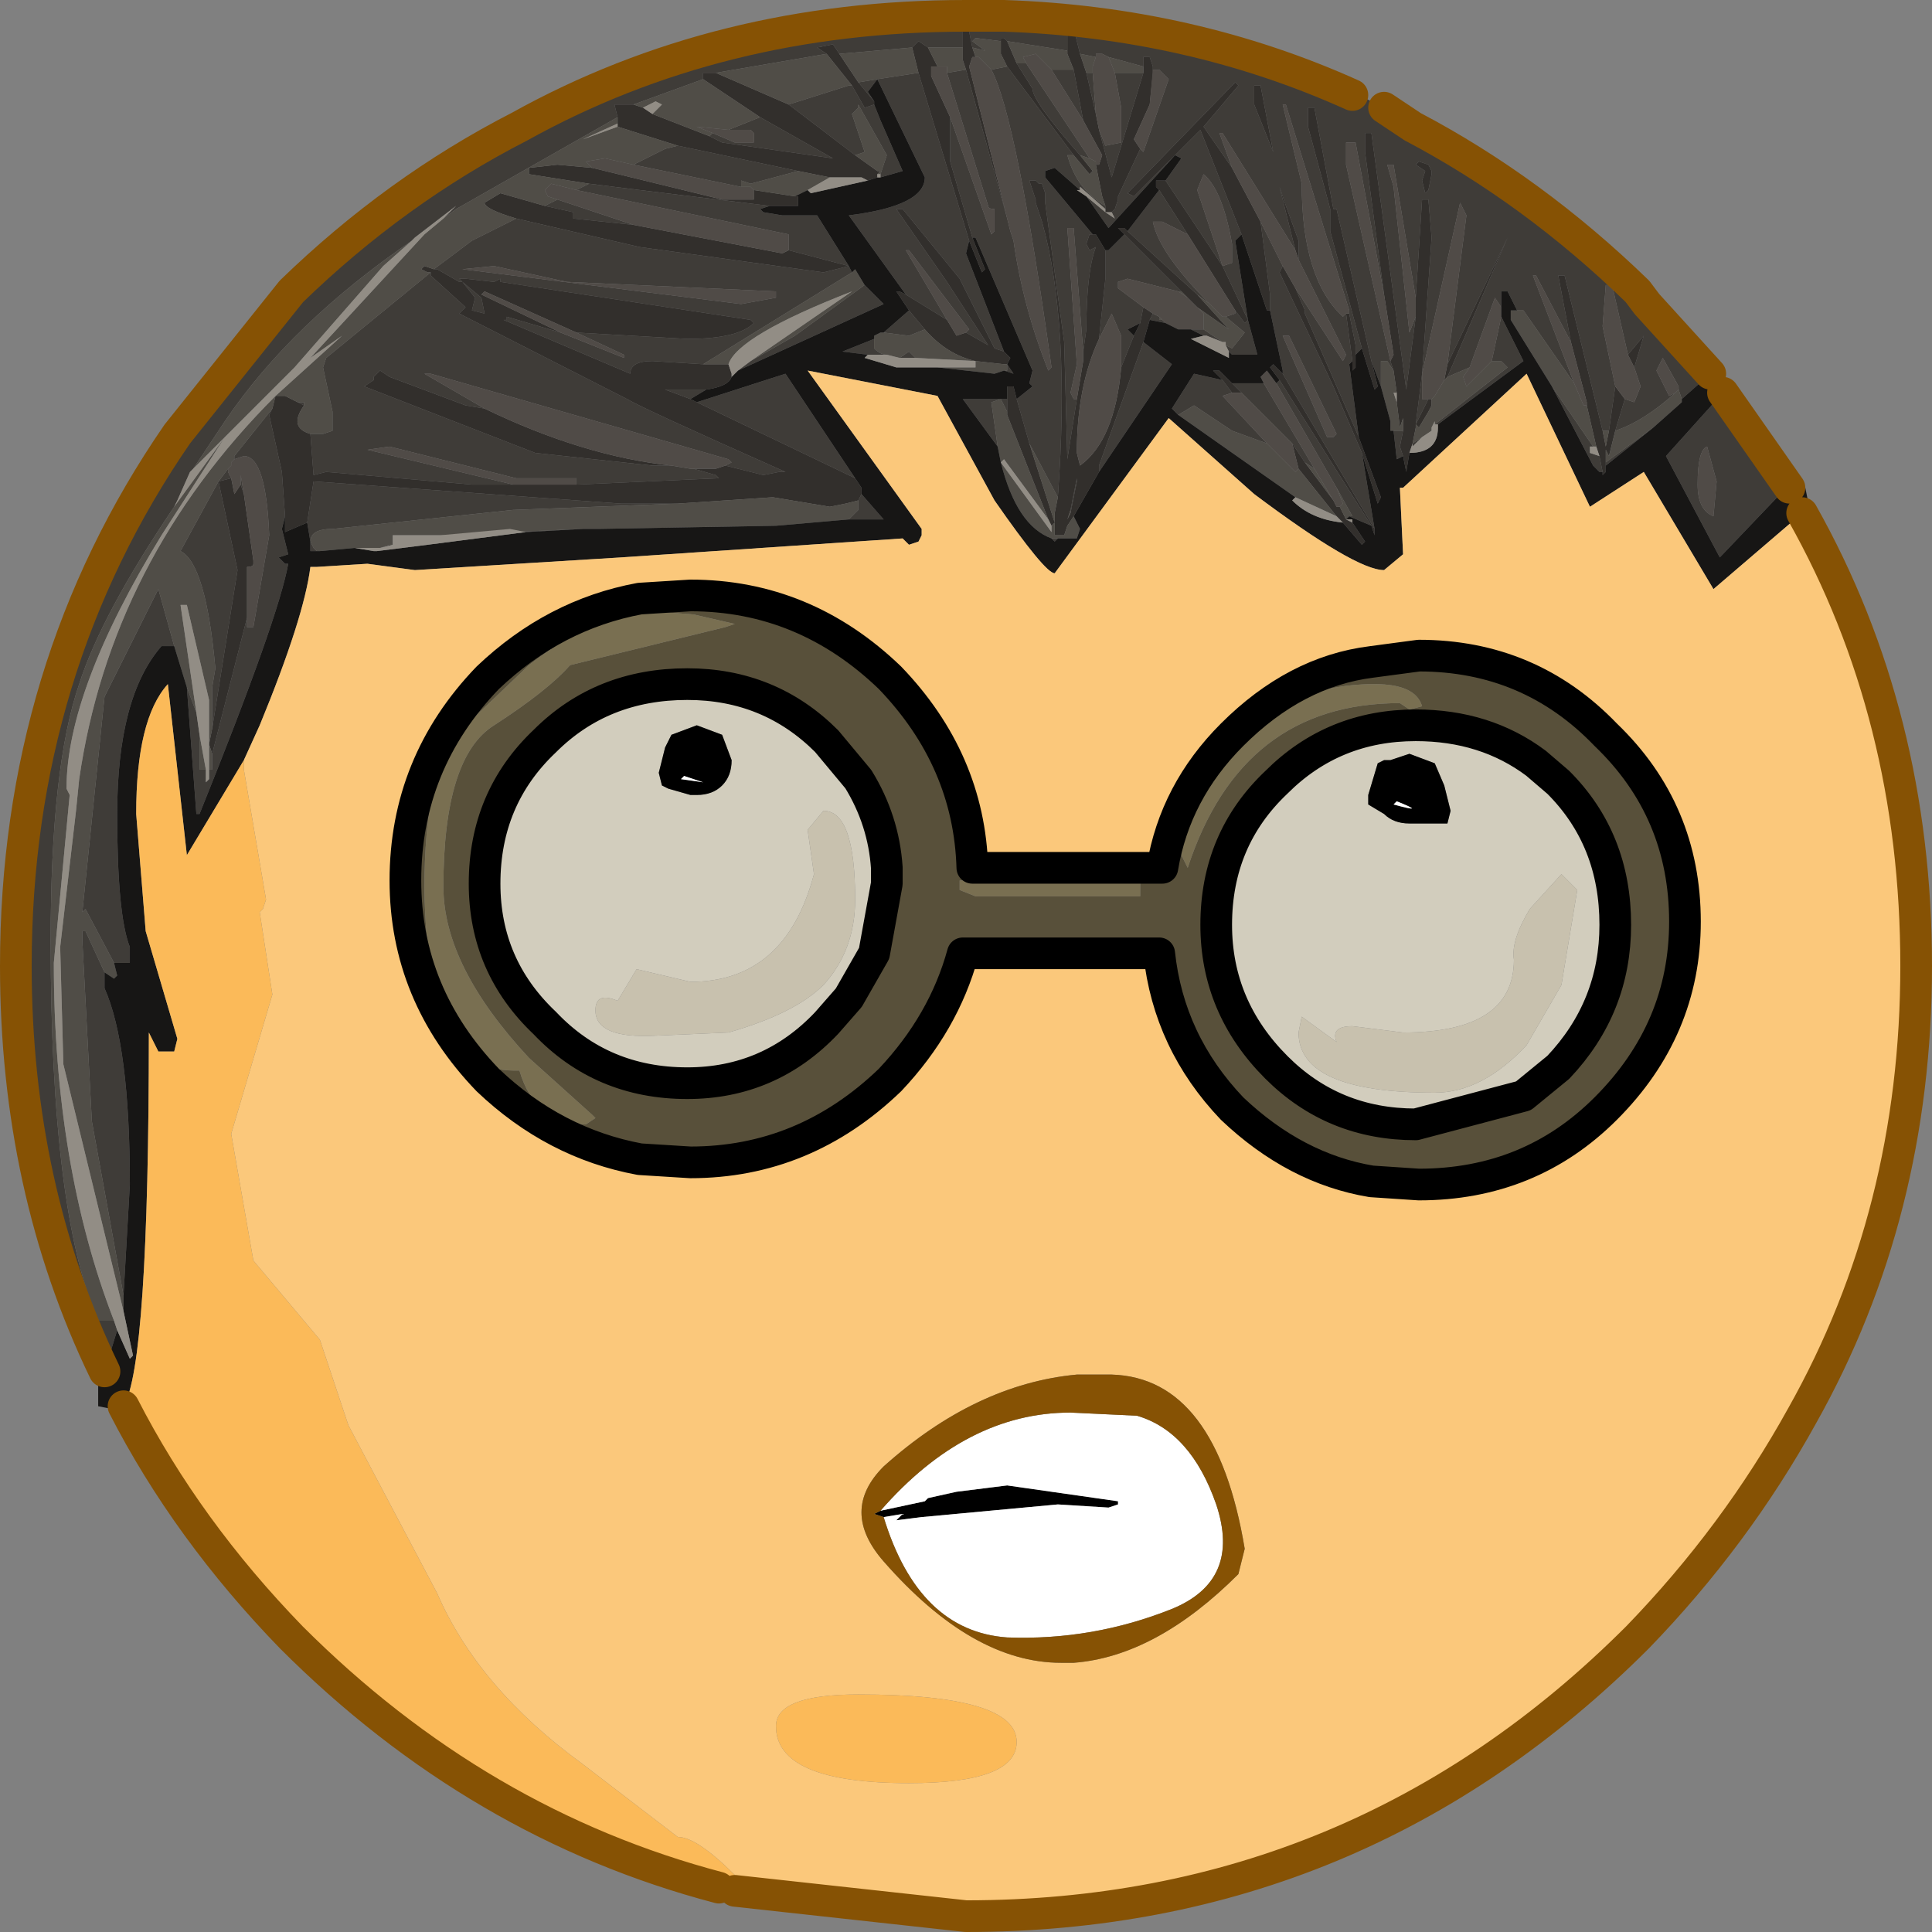 <?xml version="1.0" encoding="UTF-8" standalone="no"?>
<svg xmlns:xlink="http://www.w3.org/1999/xlink" height="30.5px" width="30.5px" xmlns="http://www.w3.org/2000/svg">
  <rect width="100%" height="100%" fill="#808080" stroke="none"/>
  <g transform="matrix(1.0, 0.0, 0.0, 1.0, 15.25, 15.25)">
    <path d="M1.8 -14.4 L1.7 -14.8 1.6 -14.8 1.6 -14.45 0.65 -14.6 0.6 -14.65 0.55 -14.65 0.55 -14.6 0.15 -14.65 0.1 -14.6 0.3 -14.45 0.1 -14.5 0.05 -14.75 0.15 -14.8 -0.05 -14.8 -0.05 -14.5 -0.45 -14.5 -0.6 -14.5 -0.75 -14.6 -0.85 -14.5 -2.0 -14.4 -2.1 -14.55 -2.35 -14.5 -2.2 -14.4 -3.95 -14.1 -4.05 -14.1 -4.15 -14.1 -4.15 -14.0 -5.25 -13.6 -5.55 -13.6 -5.5 -13.4 -8.05 -11.95 -8.25 -11.8 -8.05 -12.0 -8.7 -11.5 -8.75 -11.45 Q-10.65 -10.15 -11.7 -8.6 L-12.2 -7.85 -12.25 -7.8 -12.45 -7.35 -12.5 -7.25 Q-13.65 -5.55 -14.0 -4.45 -14.45 -3.15 -14.45 -0.4 -14.45 3.9 -13.7 5.6 L-13.45 5.6 -13.4 5.75 -13.6 6.4 Q-15.0 3.5 -15.0 0.0 -15.0 -4.7 -12.45 -8.4 L-10.65 -10.65 Q-9.0 -12.25 -7.05 -13.25 -3.9 -15.0 0.0 -15.0 L0.6 -15.0 Q3.55 -14.9 6.1 -13.75 L6.2 -13.75 6.6 -13.55 7.05 -13.25 Q8.95 -12.25 10.6 -10.65 L10.75 -10.45 11.75 -9.35 11.3 -8.95 11.25 -9.1 11.25 -9.15 11.0 -9.6 10.9 -9.4 11.1 -9.0 11.2 -9.05 Q10.7 -8.6 10.25 -8.45 L10.4 -8.95 10.55 -8.9 10.65 -9.15 10.55 -9.45 10.7 -9.95 10.45 -9.65 10.2 -10.75 10.1 -10.75 10.05 -10.1 10.25 -9.15 10.15 -8.45 10.05 -8.45 9.45 -10.9 9.35 -10.9 9.55 -9.85 9.0 -10.9 8.95 -10.9 9.6 -9.2 8.8 -10.35 8.7 -10.35 8.55 -10.65 8.45 -10.65 8.45 -10.4 8.35 -10.55 7.95 -9.45 7.6 -9.3 8.55 -11.5 7.6 -9.5 7.9 -11.85 7.8 -12.05 7.2 -9.35 7.35 -11.5 7.3 -12.1 7.2 -12.1 7.1 -10.55 6.75 -12.65 6.65 -12.65 6.75 -12.3 7.0 -10.0 7.1 -10.25 6.95 -9.1 6.4 -13.15 6.3 -13.15 6.3 -12.85 6.6 -10.6 6.15 -13.0 6.0 -13.0 6.0 -12.65 6.7 -9.55 6.75 -9.4 6.65 -9.55 6.55 -9.55 6.55 -9.15 6.4 -9.55 5.85 -11.95 5.8 -11.95 5.5 -13.55 5.4 -13.55 5.4 -13.25 5.75 -11.95 5.75 -11.6 6.25 -9.75 6.15 -9.65 6.15 -9.8 6.05 -10.3 6.05 -10.35 5.05 -13.6 5.0 -13.6 5.3 -12.35 Q5.3 -10.85 5.95 -10.25 L6.0 -10.3 6.1 -9.55 6.05 -9.5 6.2 -8.35 5.35 -10.3 5.35 -10.35 5.2 -10.7 5.95 -9.55 6.0 -9.65 5.25 -11.15 5.25 -11.45 5.05 -12.0 4.95 -12.3 5.2 -11.3 4.05 -13.15 4.0 -13.15 4.2 -12.6 3.75 -13.25 4.3 -13.9 4.25 -13.95 2.55 -12.2 2.65 -12.15 3.3 -12.8 2.25 -11.65 1.9 -12.15 2.2 -11.9 2.35 -11.8 2.3 -11.9 2.35 -11.95 2.4 -12.1 2.4 -12.15 2.75 -12.9 2.8 -12.85 3.2 -14.0 3.05 -14.15 2.95 -14.15 2.95 -14.2 2.9 -14.35 2.8 -14.35 2.8 -14.2 2.25 -14.35 2.15 -14.4 2.05 -14.4 2.05 -14.35 1.8 -14.4 M1.7 -14.15 L1.85 -13.35 1.35 -14.15 1.7 -14.15 M2.2 -12.0 L2.2 -11.95 1.8 -12.3 1.8 -12.25 1.4 -12.6 1.25 -12.55 1.25 -12.45 2.0 -11.55 1.95 -11.55 1.9 -11.4 1.95 -11.3 2.05 -11.35 Q1.9 -10.95 1.9 -10.05 L1.85 -9.7 1.7 -11.65 1.6 -11.65 1.75 -9.5 1.65 -9.05 1.7 -8.95 1.75 -8.95 1.6 -8.0 1.55 -9.85 1.25 -12.05 1.25 -12.2 1.2 -12.35 1.15 -12.35 1.1 -12.4 1.0 -12.4 1.1 -12.1 1.1 -12.05 1.2 -11.75 Q1.65 -10.15 1.45 -7.4 L1.0 -8.25 0.8 -8.95 1.05 -9.15 1.0 -9.2 1.05 -9.4 0.15 -11.5 0.1 -11.5 -0.25 -12.7 -0.25 -13.4 0.4 -11.55 0.45 -11.6 0.45 -11.95 Q0.35 -11.95 0.35 -12.0 L-0.3 -14.1 0.0 -14.15 0.65 -11.8 0.7 -11.6 0.75 -11.45 Q0.9 -10.4 1.3 -9.4 L1.35 -9.45 Q0.8 -13.4 0.4 -14.15 L0.65 -14.2 1.7 -12.8 1.6 -12.8 Q1.75 -12.25 2.2 -12.0 M1.9 -14.1 L2.0 -14.1 2.05 -13.45 1.9 -14.1 M2.1 -13.2 L2.2 -12.95 2.45 -13.0 2.45 -13.55 2.35 -14.1 2.7 -14.1 2.8 -14.1 2.3 -12.45 2.1 -13.2 M1.8 -12.8 Q1.05 -13.65 1.05 -13.85 L0.8 -14.25 0.95 -14.25 1.95 -12.75 1.8 -12.8 M2.2 -11.3 L2.25 -11.3 2.5 -11.55 3.4 -10.65 3.35 -10.65 2.55 -10.85 2.4 -10.8 2.4 -10.7 2.8 -10.4 2.75 -10.15 2.55 -10.05 2.65 -9.95 2.45 -9.45 2.45 -9.95 2.3 -10.3 2.1 -9.9 2.2 -10.85 2.2 -11.3 M2.55 -11.6 L3.05 -12.25 3.5 -11.55 3.1 -11.75 2.95 -11.75 Q3.05 -11.25 3.85 -10.45 L3.65 -10.6 2.55 -11.6 M3.15 -12.4 L3.4 -12.75 3.3 -12.8 3.7 -13.2 4.35 -11.55 4.25 -11.45 4.45 -10.2 4.05 -11.05 4.2 -11.1 4.2 -11.4 Q4.05 -12.25 3.75 -12.5 L3.65 -12.25 4.05 -11.05 3.15 -12.4 M4.8 -10.35 L4.8 -10.6 4.65 -11.75 5.0 -11.05 4.95 -10.95 5.8 -9.15 6.25 -8.1 6.45 -6.9 5.0 -9.35 5.0 -9.4 4.8 -10.35 M2.9 -13.6 L2.95 -14.1 2.95 -14.15 2.9 -13.6 M7.25 -12.55 L7.2 -12.4 7.25 -12.2 7.3 -12.25 7.35 -12.5 7.35 -12.55 7.3 -12.65 7.15 -12.7 7.1 -12.65 7.25 -12.55 M4.65 -13.9 L4.55 -13.9 4.55 -13.6 4.85 -12.85 4.65 -13.9 M8.45 -10.25 L8.8 -9.55 7.65 -8.7 7.45 -8.55 7.4 -8.55 8.55 -9.45 8.45 -9.55 8.3 -9.55 8.45 -10.25 M6.9 -8.05 L6.8 -8.0 6.75 -8.45 6.9 -8.45 6.85 -8.2 6.9 -8.05 M7.05 -8.25 L7.35 -8.45 7.2 -8.35 7.05 -8.2 7.05 -8.25 M7.3 -8.95 L7.1 -8.55 7.2 -9.35 7.2 -8.95 7.3 -8.95 M5.8 -8.35 L5.85 -8.4 5.1 -9.95 5.0 -9.95 5.7 -8.35 5.8 -8.35 M4.75 -8.25 L4.2 -8.45 3.6 -8.85 3.35 -8.7 3.25 -8.8 3.6 -9.35 4.05 -9.25 4.2 -9.05 4.05 -9.0 4.75 -8.25 M5.15 -8.25 L4.35 -9.05 4.2 -9.2 4.7 -9.2 5.5 -7.85 5.35 -7.95 5.15 -8.25 M5.85 -7.55 L4.9 -9.2 4.95 -9.25 6.4 -6.95 6.05 -7.1 6.1 -7.1 5.85 -7.55 M13.0 -7.55 L12.95 -7.55 11.9 -6.45 11.05 -8.05 11.95 -9.05 13.0 -7.55 M10.0 -8.05 L10.05 -7.8 10.0 -7.8 9.9 -7.9 9.25 -9.15 9.9 -8.2 9.85 -8.2 9.85 -8.1 10.0 -8.05 M10.1 -7.9 L10.1 -7.95 10.85 -8.5 10.1 -7.9 M4.25 -10.35 L4.4 -10.15 4.45 -10.2 4.6 -9.65 4.2 -9.65 4.15 -9.7 4.1 -9.8 4.2 -9.75 4.4 -10.0 4.1 -10.25 4.25 -10.3 4.25 -10.35 M3.75 -9.95 L3.55 -10.05 3.75 -10.05 4.05 -9.85 3.8 -9.95 3.75 -9.95 M3.15 -10.15 L2.9 -10.2 2.95 -10.3 3.05 -10.25 3.05 -10.2 3.1 -10.2 3.15 -10.15 M2.8 -9.85 L3.25 -9.5 2.1 -7.8 2.1 -7.9 2.8 -9.85 M1.45 -6.75 L1.4 -6.7 1.35 -6.75 1.45 -6.75 M0.5 -8.2 L-0.05 -8.95 0.55 -8.95 0.65 -8.95 0.65 -8.75 0.55 -8.95 0.4 -8.9 0.5 -8.2 M0.05 -11.45 L0.0 -11.25 0.6 -9.7 0.45 -9.75 -0.1 -10.85 -1.0 -11.95 -1.1 -11.95 -0.3 -10.8 0.35 -9.8 0.0 -10.0 0.05 -10.05 -0.9 -11.3 -0.95 -11.3 -0.3 -10.2 -0.95 -10.6 -1.85 -11.85 Q-0.65 -12.0 -0.65 -12.45 L-1.4 -14.0 -1.55 -13.8 -1.45 -13.65 -1.7 -13.95 -1.4 -14.0 -0.75 -14.1 0.05 -11.45 M0.65 -9.5 L0.75 -9.35 0.6 -9.4 0.65 -9.4 0.65 -9.5 M-1.55 -9.65 L-1.95 -9.7 -1.45 -9.9 -1.45 -9.75 Q-1.35 -9.65 -1.25 -9.65 L-1.55 -9.65 M-1.3 -10.0 L-0.9 -10.35 -0.65 -10.05 -0.9 -9.95 -1.3 -10.0 M-1.45 -13.6 L-1.35 -13.35 -1.0 -12.55 -1.35 -12.45 -1.35 -12.5 -1.25 -12.8 -1.7 -13.6 -1.7 -13.55 -1.8 -13.45 -1.6 -12.85 -1.75 -12.8 -2.8 -13.6 -1.85 -13.9 -1.8 -13.9 -1.6 -13.55 -1.45 -13.6 M-3.1 -12.0 L-3.25 -11.95 -3.2 -11.9 -2.9 -11.85 -2.35 -11.85 -1.85 -11.05 -1.8 -10.95 -4.15 -9.5 -4.95 -9.55 Q-5.3 -9.55 -5.3 -9.35 L-7.3 -10.2 -7.25 -10.2 -7.25 -10.25 -6.4 -10.0 -5.4 -9.6 -5.4 -9.65 -6.15 -10.0 -4.4 -9.9 Q-3.6 -9.9 -3.35 -10.15 L-3.4 -10.2 -7.35 -10.8 -7.35 -10.85 -7.45 -10.8 -7.9 -10.85 -7.85 -10.85 -7.95 -10.85 -8.0 -10.85 -7.95 -10.8 -7.65 -10.55 -7.6 -10.3 -7.8 -10.35 -7.75 -10.55 -7.95 -10.8 -8.0 -10.8 -8.35 -11.0 -8.4 -11.0 -7.8 -11.45 -7.1 -11.8 -5.15 -11.35 -2.25 -10.95 -1.85 -11.05 -2.8 -11.3 -2.8 -11.55 -6.15 -12.25 -5.95 -12.35 -5.15 -12.25 -3.1 -12.0 M-1.6 -10.75 L-1.3 -10.45 -3.6 -9.4 -3.4 -9.55 -2.7 -9.95 -1.6 -10.75 M-4.1 -9.1 L-4.35 -8.95 -4.75 -9.1 -4.45 -9.1 -4.1 -9.1 M-4.25 -8.9 L-2.85 -9.35 -1.75 -7.7 -4.25 -8.9 M-1.65 -7.45 L-1.3 -7.05 -1.85 -7.05 -1.7 -7.2 -1.7 -7.35 -1.65 -7.45 M-6.05 -6.9 L-6.95 -6.85 -7.2 -6.9 -8.3 -6.8 -6.05 -6.9 M-10.25 -6.55 L-10.35 -6.55 -10.35 -6.7 -10.4 -7.0 -10.3 -7.65 -5.45 -7.3 -4.55 -7.3 -7.15 -7.2 -10.0 -6.9 Q-10.35 -6.9 -10.35 -6.7 L-10.3 -6.6 -10.25 -6.55 M-10.75 -7.1 L-10.8 -6.9 -10.7 -6.5 -10.85 -6.45 -10.75 -6.35 -10.7 -6.35 Q-10.85 -5.5 -12.1 -2.4 L-12.15 -2.4 -12.3 -4.4 -12.15 -4.0 -12.1 -3.65 -12.1 -3.1 -12.0 -3.1 -12.0 -2.9 -11.95 -2.95 -11.95 -3.1 -11.9 -3.1 -11.9 -3.35 -11.35 -5.5 -11.35 -5.35 -11.25 -5.35 -11.0 -6.8 Q-11.05 -8.05 -11.4 -8.05 L-11.55 -8.0 -11.55 -8.05 -10.95 -8.8 -11.0 -8.7 -10.8 -7.8 -10.75 -7.1 M-12.5 -5.05 L-12.7 -5.05 Q-13.4 -4.25 -13.4 -2.4 -13.4 -0.8 -13.2 -0.3 L-13.2 -0.05 -13.45 -0.05 -13.9 -0.9 -13.95 -0.85 -13.6 -4.25 -12.75 -5.95 -12.5 -5.05 M-13.6 0.1 L-13.6 0.35 Q-13.2 1.25 -13.2 3.45 L-13.3 5.2 -13.8 2.45 -13.95 -0.4 -13.95 -0.55 -13.9 -0.55 -13.6 0.1 M-0.8 -9.6 L-1.05 -9.6 -0.9 -9.7 -0.8 -9.6 M1.65 -7.15 L1.65 -7.2 1.75 -7.7 1.75 -7.65 1.65 -7.15 M11.8 -7.1 L11.85 -7.65 11.7 -8.2 Q11.55 -8.15 11.55 -7.6 11.55 -7.2 11.8 -7.1 M-4.05 -13.1 L-4.0 -13.15 -3.65 -13.0 -3.35 -13.0 -3.35 -13.15 -3.4 -13.2 -3.75 -13.2 -3.25 -13.4 -2.1 -12.75 -3.85 -13.0 -4.05 -13.1 M-4.55 -12.95 L-2.65 -12.55 -3.4 -12.35 -3.55 -12.4 -3.55 -12.3 -5.25 -12.65 -4.75 -12.9 -4.55 -12.95 M-10.55 -8.9 L-10.45 -8.9 -10.45 -8.85 -10.55 -8.9 M-10.35 -8.4 L-10.15 -8.4 -10.0 -8.45 -10.0 -8.75 -10.15 -9.45 -10.1 -9.6 -8.45 -10.95 -8.45 -10.9 -7.9 -10.4 -8.0 -10.3 -5.35 -8.95 Q-5.1 -8.8 -2.85 -7.8 L-2.95 -7.8 -3.2 -7.75 -3.8 -7.9 -3.7 -7.95 -3.75 -8.0 -8.45 -9.35 -8.55 -9.35 -7.6 -8.8 -7.9 -8.85 -9.1 -9.3 -9.25 -9.4 -9.35 -9.3 -9.35 -9.25 -9.5 -9.15 -6.8 -8.1 -4.95 -7.9 -4.65 -7.9 -4.35 -7.85 -4.3 -7.85 -3.95 -7.75 -3.9 -7.7 -6.15 -7.6 -6.15 -7.7 -7.1 -7.7 -9.1 -8.2 -9.45 -8.15 -7.15 -7.6 -7.8 -7.6 -10.1 -7.8 -10.3 -7.75 -10.35 -8.4 M-6.65 -12.0 L-6.45 -12.1 -5.25 -11.7 -6.2 -11.8 -6.2 -11.9 -6.65 -12.0 M-11.65 -7.85 L-11.65 -7.8 -11.6 -7.7 -11.8 -7.65 -11.5 -6.25 -11.9 -3.75 -11.9 -4.4 -11.85 -4.7 Q-12.0 -6.35 -12.4 -6.55 L-11.8 -7.65 -11.65 -7.85 M-11.45 -7.6 L-11.45 -7.75 -11.4 -7.45 -11.45 -7.6 M-3.55 -10.45 L-3.0 -10.55 -3.0 -10.65 -6.3 -10.8 -7.45 -11.05 -7.95 -11.0 -3.55 -10.45 M-9.25 -6.6 L-9.1 -6.65 -9.05 -6.65 -9.25 -6.6" fill="#3f3c38" fill-rule="evenodd" stroke="none"/>
    <path d="M1.6 -14.45 L1.6 -14.8 1.7 -14.8 1.8 -14.4 1.9 -14.1 2.05 -13.45 2.1 -13.2 2.3 -12.45 2.8 -14.1 2.8 -14.2 2.8 -14.35 2.9 -14.35 2.95 -14.2 2.95 -14.15 2.95 -14.1 2.9 -13.6 2.65 -13.05 2.75 -12.9 2.4 -12.15 2.4 -12.1 2.35 -11.95 2.3 -11.9 2.2 -11.9 2.2 -11.95 2.2 -12.0 2.15 -12.15 2.05 -12.65 2.1 -12.65 2.15 -12.8 1.85 -13.35 1.7 -14.15 1.6 -14.4 1.6 -14.45 M3.3 -12.8 L2.65 -12.15 2.55 -12.2 4.25 -13.95 4.3 -13.9 3.75 -13.25 4.2 -12.6 4.65 -11.75 4.8 -10.6 4.8 -10.35 4.75 -10.35 4.35 -11.55 3.7 -13.2 3.3 -12.8 M5.2 -11.3 L4.95 -12.3 5.05 -12.0 5.25 -11.45 5.25 -11.15 5.2 -11.3 M5.2 -10.7 L5.35 -10.35 5.35 -10.3 6.2 -8.35 6.55 -7.4 6.5 -7.3 6.25 -8.1 5.8 -9.15 4.95 -10.95 5.0 -11.05 5.2 -10.7 M6.1 -9.55 L6.0 -10.3 6.05 -10.3 6.15 -9.8 6.15 -9.65 6.15 -9.45 6.1 -9.4 6.1 -9.55 M6.25 -9.75 L5.75 -11.6 5.75 -11.95 5.4 -13.25 5.4 -13.55 5.5 -13.55 5.8 -11.95 5.85 -11.95 6.4 -9.55 6.5 -9.15 6.45 -9.1 6.25 -9.75 M6.75 -9.4 L6.7 -9.55 6.75 -9.65 6.6 -10.6 6.3 -12.85 6.3 -13.15 6.4 -13.15 6.95 -9.1 7.1 -10.25 7.1 -10.4 7.1 -10.55 7.2 -12.1 7.3 -12.1 7.35 -11.5 7.2 -9.35 7.1 -8.55 7.3 -8.95 7.35 -8.95 7.35 -8.85 7.3 -8.75 7.15 -8.5 7.1 -8.55 7.1 -8.5 7.05 -8.25 7.0 -8.1 6.95 -7.8 6.9 -8.05 6.85 -8.2 6.9 -8.45 6.9 -8.55 6.9 -8.65 6.85 -8.5 6.8 -8.9 6.8 -9.05 6.75 -9.4 M7.6 -9.5 L8.55 -11.5 7.6 -9.3 7.55 -9.25 7.6 -9.5 M9.55 -9.85 L9.35 -10.9 9.45 -10.9 10.05 -8.45 10.1 -8.2 10.15 -8.45 10.25 -9.15 10.4 -8.95 10.25 -8.45 10.15 -8.05 10.1 -8.15 10.1 -7.95 10.1 -7.9 10.1 -7.8 10.05 -7.75 10.05 -7.8 10.0 -8.05 9.95 -8.2 9.8 -8.85 9.8 -8.9 9.55 -9.85 M10.45 -9.65 L10.7 -9.95 10.55 -9.45 10.45 -9.65 M-5.5 -13.4 L-5.55 -13.6 -5.25 -13.6 -5.1 -13.55 -4.95 -13.45 -4.05 -13.1 -3.85 -13.0 -2.1 -12.75 -3.25 -13.4 -4.15 -14.0 -4.15 -14.1 -4.05 -14.1 -3.95 -14.1 -2.8 -13.6 -1.75 -12.8 -1.4 -12.55 -1.35 -12.55 -1.4 -12.5 -1.4 -12.45 -1.55 -12.4 -1.65 -12.45 -1.75 -12.45 -2.15 -12.45 -2.65 -12.55 -4.55 -12.95 -5.5 -13.25 -5.5 -13.3 -5.5 -13.4 M-2.2 -14.4 L-2.35 -14.5 -2.1 -14.55 -2.0 -14.4 -1.7 -13.95 -1.45 -13.65 -1.45 -13.6 -1.6 -13.55 -1.8 -13.9 -2.2 -14.4 M-0.85 -14.5 L-0.75 -14.6 -0.6 -14.5 -0.45 -14.2 -0.55 -14.2 -0.55 -14.05 -0.25 -13.4 -0.25 -12.7 0.1 -11.5 0.3 -11.0 0.25 -10.95 0.05 -11.45 -0.75 -14.1 -0.85 -14.5 M-0.05 -14.5 L-0.05 -14.8 0.15 -14.8 0.05 -14.75 0.1 -14.5 0.15 -14.35 0.1 -14.35 0.05 -14.2 0.65 -11.8 0.0 -14.15 -0.05 -14.3 -0.05 -14.5 M0.55 -14.6 L0.55 -14.65 0.6 -14.65 0.65 -14.6 0.8 -14.25 1.05 -13.85 Q1.05 -13.65 1.8 -12.8 L2.0 -12.55 1.95 -12.5 1.7 -12.8 0.65 -14.2 0.55 -14.4 0.55 -14.6 M1.45 -7.4 Q1.65 -10.15 1.2 -11.75 L1.1 -12.05 1.1 -12.1 1.0 -12.4 1.1 -12.4 1.15 -12.35 1.2 -12.35 1.25 -12.2 1.25 -12.05 1.55 -9.85 1.6 -8.0 1.75 -8.95 1.85 -9.55 1.85 -9.7 1.9 -10.05 Q1.9 -10.95 2.05 -11.35 L1.95 -11.3 1.9 -11.4 1.95 -11.55 2.0 -11.55 2.05 -11.55 2.2 -11.3 2.2 -10.85 2.1 -9.9 Q1.75 -9.15 1.75 -8.1 L1.8 -7.9 Q2.35 -8.3 2.45 -9.45 L2.65 -9.95 2.75 -10.15 2.8 -10.4 2.95 -10.3 2.9 -10.2 2.8 -9.85 2.1 -7.9 2.1 -7.8 1.7 -7.1 1.6 -6.95 1.55 -6.8 1.4 -6.8 1.4 -7.0 1.4 -7.15 1.45 -7.4 M2.5 -11.55 L2.4 -11.65 2.5 -11.65 2.55 -11.6 3.65 -10.6 4.15 -10.05 3.65 -10.4 3.5 -10.55 3.4 -10.65 2.5 -11.55 M3.05 -12.25 L3.0 -12.3 3.0 -12.4 3.15 -12.4 4.05 -11.05 4.45 -10.2 4.4 -10.15 4.25 -10.35 3.5 -11.55 3.05 -12.25 M4.65 -13.9 L4.85 -12.85 4.55 -13.6 4.55 -13.9 4.65 -13.9 M7.25 -12.55 L7.1 -12.65 7.15 -12.7 7.3 -12.65 7.35 -12.55 7.35 -12.5 7.3 -12.25 7.25 -12.2 7.2 -12.4 7.25 -12.55 M5.85 -7.1 L5.25 -7.85 5.15 -8.25 5.35 -7.95 5.8 -7.35 5.85 -7.25 5.9 -7.25 6.0 -7.05 6.1 -7.0 6.3 -6.7 6.25 -6.65 5.95 -7.0 5.85 -7.1 M4.35 -9.05 L4.25 -9.05 4.2 -9.05 4.05 -9.25 3.9 -9.4 4.0 -9.4 4.2 -9.2 4.35 -9.05 M6.45 -6.9 L6.45 -6.8 6.4 -6.95 4.95 -9.25 4.8 -9.45 4.85 -9.5 5.0 -9.35 6.45 -6.9 M0.65 -8.95 L0.65 -9.15 0.75 -9.15 0.8 -8.95 1.0 -8.25 1.4 -7.0 1.35 -6.95 1.3 -7.05 0.65 -8.7 0.65 -8.75 0.65 -8.95 M0.6 -9.7 L0.7 -9.6 0.65 -9.5 0.6 -9.5 0.15 -9.55 Q-0.3 -9.65 -0.65 -10.05 L-0.9 -10.35 -1.1 -10.65 -1.05 -10.65 -0.95 -10.6 -0.3 -10.2 -0.15 -9.95 0.0 -10.0 0.35 -9.8 -0.3 -10.8 -1.1 -11.95 -1.0 -11.95 -0.1 -10.85 0.45 -9.75 0.6 -9.7 M-2.7 -12.15 L-2.65 -12.15 -2.65 -12.0 -2.95 -12.0 -3.1 -12.0 -5.15 -12.25 -5.95 -12.35 -6.9 -12.5 -6.9 -12.6 -6.45 -12.65 -5.9 -12.6 -3.85 -12.1 -3.35 -12.1 -3.35 -12.25 -2.7 -12.15 M-3.7 -9.3 Q-3.75 -9.15 -4.1 -9.1 L-4.45 -9.1 -4.75 -9.1 -4.35 -8.95 -4.25 -8.9 -1.75 -7.7 -1.65 -7.55 -1.65 -7.45 -1.7 -7.35 -1.9 -7.3 -2.15 -7.25 -3.05 -7.4 -4.55 -7.3 -5.45 -7.3 -10.3 -7.65 -10.4 -7.0 -10.75 -6.85 -10.75 -7.1 -10.8 -7.8 -11.0 -8.7 -10.95 -8.8 -10.9 -9.0 -10.75 -9.0 -10.55 -8.9 -10.45 -8.85 Q-10.7 -8.5 -10.35 -8.4 L-10.3 -7.75 -10.1 -7.8 -7.8 -7.6 -7.15 -7.6 -6.15 -7.6 -3.9 -7.7 -3.95 -7.75 -4.3 -7.85 -3.95 -7.85 -3.8 -7.9 -3.2 -7.75 -2.95 -7.8 -2.85 -7.8 Q-5.1 -8.8 -5.35 -8.95 L-8.0 -10.3 -7.9 -10.4 -8.45 -10.9 -8.45 -10.95 -8.5 -10.95 -8.6 -11.0 -8.55 -11.05 -8.4 -11.0 -8.35 -11.0 -8.0 -10.8 -7.95 -10.8 -7.75 -10.55 -7.8 -10.35 -7.6 -10.3 -7.65 -10.55 -7.95 -10.8 -8.0 -10.85 -7.95 -10.85 -7.9 -10.85 -7.45 -10.8 -7.35 -10.85 -7.35 -10.8 -3.4 -10.2 -3.35 -10.15 Q-3.6 -9.9 -4.4 -9.9 L-6.15 -10.0 -7.6 -10.65 -7.65 -10.6 -6.4 -10.0 -7.25 -10.25 -7.25 -10.2 -7.3 -10.2 -5.3 -9.35 Q-5.3 -9.55 -4.95 -9.55 L-4.15 -9.5 -3.75 -9.5 -3.7 -9.35 -3.7 -9.3 M1.65 -7.15 L1.75 -7.65 1.75 -7.7 1.65 -7.2 1.6 -7.05 1.65 -7.15 M-7.1 -11.8 Q-7.6 -11.95 -7.6 -12.05 L-7.35 -12.2 -6.65 -12.0 -6.2 -11.9 -6.2 -11.8 -5.25 -11.7 -2.9 -11.25 -2.8 -11.3 -1.85 -11.05 -2.25 -10.95 -5.15 -11.35 -7.1 -11.8 M-4.65 -7.9 L-4.95 -7.9 -6.8 -8.1 -9.5 -9.15 -9.35 -9.25 -9.35 -9.3 -9.25 -9.4 -9.1 -9.3 -7.9 -8.85 -7.6 -8.8 Q-6.05 -8.05 -4.65 -7.9 M-11.35 -5.5 L-11.9 -3.35 -11.95 -3.5 -11.9 -3.75 -11.5 -6.25 -11.8 -7.65 -11.6 -7.7 -11.55 -7.45 -11.45 -7.6 -11.4 -7.45 -11.25 -6.4 -11.25 -6.35 Q-11.25 -6.3 -11.35 -6.3 L-11.35 -5.5" fill="#322f2c" fill-rule="evenodd" stroke="none"/>
    <path d="M1.8 -14.4 L2.05 -14.35 2.0 -14.2 2.0 -14.1 1.9 -14.1 1.8 -14.4 M2.25 -14.35 L2.8 -14.2 2.8 -14.1 2.7 -14.1 2.35 -14.1 2.25 -14.35 M6.55 -9.15 L6.55 -9.55 6.65 -9.55 6.75 -9.4 6.8 -9.05 6.75 -9.05 6.8 -8.9 6.85 -8.5 6.9 -8.65 6.9 -8.55 6.9 -8.45 6.75 -8.45 6.7 -8.45 6.7 -8.6 6.55 -9.15 M7.6 -9.3 L7.95 -9.45 7.85 -9.3 7.9 -9.15 8.3 -9.55 8.45 -9.55 8.55 -9.45 7.4 -8.55 7.4 -8.6 7.35 -8.5 7.35 -8.45 7.05 -8.25 7.1 -8.5 7.1 -8.55 7.15 -8.5 7.3 -8.75 7.35 -8.85 7.35 -8.95 7.4 -9.0 7.55 -9.25 7.6 -9.3 M8.7 -10.35 L8.8 -10.35 9.6 -9.2 9.75 -8.85 9.8 -8.85 9.95 -8.2 9.9 -8.2 9.25 -9.15 8.6 -10.2 8.6 -10.35 8.7 -10.35 M10.05 -8.45 L10.15 -8.45 10.1 -8.2 10.05 -8.45 M10.25 -8.45 Q10.7 -8.6 11.2 -9.05 L11.25 -9.1 11.3 -8.95 11.3 -8.9 10.85 -8.5 10.1 -7.95 10.1 -8.15 10.15 -8.05 10.25 -8.45 M-13.45 5.6 L-13.7 5.6 Q-14.45 3.9 -14.45 -0.4 -14.45 -3.15 -14.0 -4.45 -13.65 -5.55 -12.5 -7.25 L-11.7 -8.35 -12.7 -6.8 Q-14.2 -4.35 -14.2 -2.8 L-14.15 -2.7 -14.4 -0.05 Q-14.4 3.15 -13.45 5.6 M-12.2 -7.85 L-11.7 -8.6 Q-10.65 -10.15 -8.75 -11.45 L-9.2 -11.05 -10.6 -9.45 -11.7 -8.35 -12.2 -7.85 M-8.25 -11.8 L-8.05 -11.95 -5.5 -13.4 -5.5 -13.3 -6.05 -13.05 -5.5 -13.25 -4.55 -12.95 -4.75 -12.9 -5.25 -12.65 -5.7 -12.75 -6.0 -12.7 -5.9 -12.6 -6.45 -12.65 -6.9 -12.6 -6.9 -12.5 -5.95 -12.35 -6.15 -12.25 -6.55 -12.35 -6.65 -12.25 -6.6 -12.15 -6.45 -12.1 -6.65 -12.0 -7.35 -12.2 -7.6 -12.05 Q-7.6 -11.95 -7.1 -11.8 L-7.8 -11.45 -8.4 -11.0 -8.55 -11.05 -8.6 -11.0 -8.5 -10.95 -8.45 -10.95 -10.1 -9.6 -10.15 -9.45 -10.0 -8.75 -10.0 -8.45 -10.15 -8.4 -10.35 -8.4 Q-10.7 -8.5 -10.45 -8.85 L-10.45 -8.9 -10.55 -8.9 -10.75 -9.0 -10.9 -9.0 -10.95 -8.8 -11.55 -8.05 -11.55 -8.0 -11.6 -7.95 -11.6 -7.9 -11.65 -7.85 -11.8 -7.65 -12.4 -6.55 Q-12.0 -6.35 -11.85 -4.7 L-11.9 -4.4 -11.9 -3.75 -11.95 -3.5 -11.95 -4.2 -12.3 -5.7 -12.4 -5.7 -12.15 -4.0 -12.3 -4.4 -12.5 -5.05 -12.75 -5.95 -13.6 -4.25 -13.95 -0.85 -13.9 -0.9 -13.45 -0.05 -13.4 0.15 -13.45 0.2 -13.6 0.1 -13.9 -0.55 -13.95 -0.55 -13.95 -0.4 -13.8 2.45 -13.3 5.2 -13.3 5.25 -13.3 5.45 -14.25 1.55 -14.3 -0.3 -14.05 -2.45 -14.0 -2.95 Q-13.5 -6.4 -10.9 -9.0 L-9.85 -9.95 -10.35 -9.6 -8.55 -11.55 -8.25 -11.8 M-5.25 -13.6 L-4.15 -14.0 -3.25 -13.4 -3.75 -13.2 -4.25 -13.25 -4.0 -13.15 -4.05 -13.1 -4.95 -13.45 -4.8 -13.6 -4.9 -13.65 -5.1 -13.55 -5.25 -13.6 M-3.95 -14.1 L-2.2 -14.4 -1.8 -13.9 -1.85 -13.9 -2.8 -13.6 -3.95 -14.1 M-2.0 -14.4 L-0.85 -14.5 -0.75 -14.1 -1.4 -14.0 -1.7 -13.95 -2.0 -14.4 M-0.6 -14.5 L-0.45 -14.5 -0.05 -14.5 -0.05 -14.3 0.0 -14.15 -0.3 -14.1 -0.3 -14.2 -0.45 -14.2 -0.6 -14.5 M0.1 -14.5 L0.3 -14.45 0.1 -14.6 0.15 -14.65 0.55 -14.6 0.55 -14.4 0.65 -14.2 0.4 -14.15 0.2 -14.35 0.15 -14.35 0.1 -14.5 M0.65 -14.6 L1.6 -14.45 1.6 -14.4 1.7 -14.15 1.35 -14.15 1.1 -14.4 0.9 -14.35 0.95 -14.25 0.8 -14.25 0.65 -14.6 M2.05 -12.65 L2.15 -12.15 2.2 -12.0 Q1.75 -12.25 1.6 -12.8 L1.7 -12.8 1.95 -12.5 2.0 -12.55 1.8 -12.8 1.95 -12.75 2.05 -12.7 2.05 -12.65 M4.75 -8.25 L5.2 -7.8 5.25 -7.85 5.85 -7.1 5.2 -7.4 3.35 -8.7 3.6 -8.85 4.2 -8.45 4.75 -8.25 M5.35 -7.95 L5.5 -7.85 5.8 -7.35 5.35 -7.95 M6.0 -7.05 L5.9 -7.25 5.95 -7.3 5.85 -7.55 6.1 -7.1 6.05 -7.1 6.0 -7.05 M1.7 -7.1 L1.8 -6.9 1.75 -6.75 1.6 -6.75 1.45 -6.75 1.35 -6.75 Q0.8 -6.95 0.55 -7.95 L0.5 -8.2 0.4 -8.9 0.55 -8.95 0.65 -8.75 0.65 -8.7 1.3 -7.05 0.6 -8.0 0.55 -7.95 1.35 -6.85 1.35 -6.95 1.4 -7.0 1.0 -8.25 1.45 -7.4 1.4 -7.15 1.4 -7.0 1.4 -6.8 1.55 -6.8 1.6 -6.95 1.7 -7.1 M0.6 -9.4 L0.45 -9.35 -0.45 -9.45 0.15 -9.45 0.15 -9.55 0.6 -9.5 0.65 -9.5 0.65 -9.4 0.6 -9.4 M-1.45 -9.9 L-1.45 -9.95 -1.35 -10.0 -1.3 -10.0 -0.9 -9.95 -0.65 -10.05 Q-0.3 -9.65 0.15 -9.55 L-0.8 -9.6 -0.9 -9.7 -1.05 -9.6 -1.25 -9.65 Q-1.35 -9.65 -1.45 -9.75 L-1.45 -9.9 M-2.5 -12.25 L-2.7 -12.15 -3.35 -12.25 -3.4 -12.3 -3.55 -12.3 -3.55 -12.4 -3.4 -12.35 -2.65 -12.55 -2.15 -12.45 -2.5 -12.25 M-1.8 -10.95 L-1.75 -11.0 -1.6 -10.75 -2.7 -9.95 -3.4 -9.55 -1.8 -10.65 Q-3.6 -9.95 -3.75 -9.5 L-4.15 -9.5 -1.8 -10.95 M-1.85 -7.05 L-3.0 -6.95 -5.8 -6.9 -6.05 -6.9 -8.3 -6.8 -9.05 -6.8 -9.05 -6.65 -9.1 -6.65 -9.25 -6.6 -9.6 -6.6 -9.65 -6.6 -10.2 -6.55 -10.25 -6.55 -10.3 -6.6 -10.35 -6.7 Q-10.35 -6.9 -10.0 -6.9 L-7.15 -7.2 -4.55 -7.3 -3.05 -7.4 -2.15 -7.25 -1.9 -7.3 -1.7 -7.35 -1.7 -7.2 -1.85 -7.05 M3.75 -10.05 L3.75 -10.3 3.65 -10.4 4.15 -10.05 3.65 -10.6 3.85 -10.45 4.05 -10.25 4.1 -10.25 4.4 -10.0 4.2 -9.75 4.1 -9.8 4.1 -9.85 4.05 -9.85 3.75 -10.05 M3.5 -10.55 L3.35 -10.65 3.4 -10.65 3.5 -10.55 M3.05 -10.25 L3.1 -10.2 3.05 -10.2 3.05 -10.25 M1.65 -7.2 L1.65 -7.15 1.6 -7.05 1.65 -7.2 M-1.75 -12.8 L-1.6 -12.85 -1.8 -13.45 -1.7 -13.55 -1.7 -13.6 -1.25 -12.8 -1.35 -12.5 -1.4 -12.5 -1.35 -12.55 -1.4 -12.55 -1.75 -12.8 M-11.9 -3.35 L-11.9 -3.1 -11.95 -3.1 -11.95 -3.5 -11.9 -3.35 M-12.0 -3.1 L-12.1 -3.1 -12.1 -3.65 -12.0 -3.1" fill="#504d47" fill-rule="evenodd" stroke="none"/>
    <path d="M2.05 -14.35 L2.05 -14.4 2.15 -14.4 2.25 -14.35 2.35 -14.1 2.45 -13.55 2.45 -13.0 2.2 -12.95 2.1 -13.2 2.05 -13.45 2.0 -14.1 2.0 -14.2 2.05 -14.35 M2.95 -14.15 L3.05 -14.15 3.2 -14.0 2.8 -12.85 2.75 -12.9 2.65 -13.05 2.9 -13.6 2.95 -14.15 M4.2 -12.6 L4.0 -13.15 4.05 -13.15 5.2 -11.3 5.25 -11.15 6.0 -9.65 5.95 -9.55 5.2 -10.7 5.0 -11.05 4.65 -11.75 4.2 -12.6 M6.0 -10.3 L5.95 -10.25 Q5.3 -10.85 5.3 -12.35 L5.0 -13.6 5.05 -13.6 6.05 -10.35 6.05 -10.3 6.0 -10.3 M6.7 -9.55 L6.0 -12.65 6.0 -13.0 6.15 -13.0 6.6 -10.6 6.75 -9.65 6.7 -9.55 M7.1 -10.25 L7.0 -10.0 6.75 -12.3 6.65 -12.65 6.75 -12.65 7.1 -10.55 7.1 -10.4 7.1 -10.25 M7.2 -9.35 L7.8 -12.05 7.9 -11.85 7.6 -9.5 7.55 -9.25 7.4 -9.0 7.35 -8.95 7.3 -8.95 7.2 -8.95 7.2 -9.35 M7.95 -9.45 L8.35 -10.55 8.45 -10.4 8.45 -10.3 8.45 -10.25 8.3 -9.55 7.9 -9.15 7.85 -9.3 7.95 -9.45 M9.6 -9.2 L8.95 -10.9 9.0 -10.9 9.55 -9.85 9.8 -8.9 9.8 -8.85 9.75 -8.85 9.6 -9.2 M10.25 -9.15 L10.05 -10.1 10.1 -10.75 10.2 -10.75 10.45 -9.65 10.55 -9.45 10.65 -9.15 10.55 -8.9 10.4 -8.95 10.25 -9.15 M11.2 -9.05 L11.1 -9.0 10.9 -9.4 11.0 -9.6 11.25 -9.15 11.25 -9.1 11.2 -9.05 M1.85 -13.35 L2.15 -12.8 2.1 -12.65 2.05 -12.65 2.05 -12.7 1.95 -12.75 0.95 -14.25 0.9 -14.35 1.1 -14.4 1.35 -14.15 1.85 -13.35 M0.15 -14.35 L0.2 -14.35 0.4 -14.15 Q0.8 -13.4 1.35 -9.45 L1.3 -9.4 Q0.9 -10.4 0.75 -11.45 L0.7 -11.6 0.65 -11.8 0.05 -14.2 0.1 -14.35 0.15 -14.35 M1.75 -8.95 L1.7 -8.95 1.65 -9.05 1.75 -9.5 1.6 -11.65 1.7 -11.65 1.85 -9.7 1.85 -9.55 1.75 -8.95 M5.8 -8.35 L5.7 -8.35 5.0 -9.95 5.1 -9.95 5.85 -8.4 5.8 -8.35 M5.25 -7.85 L5.2 -7.8 4.75 -8.25 4.05 -9.0 4.2 -9.05 4.25 -9.05 4.35 -9.05 5.15 -8.25 5.25 -7.85 M5.5 -7.85 L4.7 -9.2 4.65 -9.3 4.75 -9.4 4.9 -9.2 5.85 -7.55 5.95 -7.3 5.9 -7.25 5.85 -7.25 5.8 -7.35 5.5 -7.85 M4.05 -11.05 L3.65 -12.25 3.75 -12.5 Q4.05 -12.25 4.2 -11.4 L4.2 -11.1 4.05 -11.05 M3.85 -10.45 Q3.05 -11.25 2.95 -11.75 L3.1 -11.75 3.5 -11.55 4.25 -10.35 4.25 -10.3 4.1 -10.25 4.05 -10.25 3.85 -10.45 M3.55 -10.05 L3.35 -10.05 3.15 -10.15 3.1 -10.2 3.05 -10.25 2.95 -10.3 2.8 -10.4 2.4 -10.7 2.4 -10.8 2.55 -10.85 3.35 -10.65 3.5 -10.55 3.65 -10.4 3.75 -10.3 3.75 -10.05 3.55 -10.05 M2.45 -9.45 Q2.35 -8.3 1.8 -7.9 L1.75 -8.1 Q1.75 -9.15 2.1 -9.9 L2.3 -10.3 2.45 -9.95 2.45 -9.45 M-0.3 -14.1 L0.35 -12.0 Q0.35 -11.95 0.45 -11.95 L0.45 -11.6 0.4 -11.55 -0.25 -13.4 -0.55 -14.05 -0.55 -14.2 -0.45 -14.2 -0.3 -14.2 -0.3 -14.1 M-0.3 -10.2 L-0.95 -11.3 -0.9 -11.3 0.05 -10.05 0.0 -10.0 -0.15 -9.95 -0.3 -10.2 M11.8 -7.1 Q11.55 -7.2 11.55 -7.6 11.55 -8.15 11.7 -8.2 L11.85 -7.65 11.8 -7.1 M-4.0 -13.15 L-4.25 -13.25 -3.75 -13.2 -3.4 -13.2 -3.35 -13.15 -3.35 -13.0 -3.65 -13.0 -4.0 -13.15 M-5.9 -12.6 L-6.0 -12.7 -5.7 -12.75 -5.25 -12.65 -3.55 -12.3 -3.4 -12.3 -3.35 -12.25 -3.35 -12.1 -3.85 -12.1 -5.9 -12.6 M-6.45 -12.1 L-6.6 -12.15 -6.65 -12.25 -6.55 -12.35 -6.15 -12.25 -2.8 -11.55 -2.8 -11.3 -2.9 -11.25 -5.25 -11.7 -6.45 -12.1 M-7.15 -7.6 L-9.45 -8.15 -9.1 -8.2 -7.1 -7.7 -6.15 -7.7 -6.15 -7.6 -7.15 -7.6 M-4.3 -7.85 L-4.35 -7.85 -4.65 -7.9 Q-6.05 -8.05 -7.6 -8.8 L-8.55 -9.35 -8.45 -9.35 -3.75 -8.0 -3.7 -7.95 -3.8 -7.9 -3.95 -7.85 -4.3 -7.85 M-11.55 -8.0 L-11.4 -8.05 Q-11.05 -8.05 -11.0 -6.8 L-11.25 -5.35 -11.35 -5.35 -11.35 -5.5 -11.35 -6.3 Q-11.25 -6.3 -11.25 -6.35 L-11.25 -6.4 -11.4 -7.45 -11.45 -7.75 -11.45 -7.6 -11.55 -7.45 -11.6 -7.7 -11.65 -7.8 -11.65 -7.85 -11.6 -7.9 -11.6 -7.95 -11.55 -8.0 M-6.4 -10.0 L-7.65 -10.6 -7.6 -10.65 -6.15 -10.0 -5.4 -9.65 -5.4 -9.6 -6.4 -10.0 M-3.55 -10.45 L-7.95 -11.0 -7.45 -11.05 -6.3 -10.8 -3.0 -10.65 -3.0 -10.55 -3.55 -10.45" fill="#504b47" fill-rule="evenodd" stroke="none"/>
    <path d="M1.9 -12.15 L2.25 -11.65 3.3 -12.8 3.4 -12.75 3.15 -12.4 3.0 -12.4 3.0 -12.3 3.05 -12.25 2.55 -11.6 2.5 -11.65 2.4 -11.65 2.5 -11.55 2.25 -11.3 2.2 -11.3 2.05 -11.55 2.0 -11.55 1.25 -12.45 1.25 -12.55 1.4 -12.6 1.8 -12.25 1.75 -12.25 1.9 -12.15 M6.2 -8.35 L6.05 -9.5 6.1 -9.55 6.1 -9.4 6.15 -9.45 6.15 -9.65 6.25 -9.75 6.45 -9.1 6.5 -9.15 6.4 -9.55 6.55 -9.15 6.7 -8.6 6.7 -8.45 6.75 -8.45 6.8 -8.0 6.9 -8.05 6.95 -7.8 7.0 -8.1 Q7.45 -8.1 7.45 -8.5 L7.45 -8.55 7.65 -8.7 8.8 -9.55 8.45 -10.25 8.45 -10.3 8.45 -10.4 8.45 -10.65 8.55 -10.65 8.7 -10.35 8.6 -10.35 8.6 -10.2 9.25 -9.15 9.9 -7.9 10.0 -7.8 10.05 -7.8 10.05 -7.75 10.1 -7.8 10.1 -7.9 10.85 -8.5 11.3 -8.9 11.3 -8.95 11.75 -9.35 11.95 -9.1 11.95 -9.05 11.05 -8.05 11.9 -6.45 12.95 -7.55 13.0 -7.55 13.25 -7.55 13.3 -7.3 13.2 -7.15 11.8 -5.95 10.7 -7.8 9.85 -7.25 8.85 -9.35 6.9 -7.55 6.85 -7.55 6.9 -6.5 6.6 -6.25 Q6.15 -6.25 4.55 -7.45 L3.2 -8.65 1.4 -6.2 Q1.25 -6.2 0.45 -7.35 L-0.45 -9.0 -2.5 -9.4 -0.7 -6.9 -0.7 -6.8 -0.75 -6.7 -0.9 -6.65 -1.0 -6.75 -5.45 -6.45 -8.7 -6.25 -9.45 -6.35 -10.25 -6.3 -10.35 -6.3 Q-10.45 -5.5 -11.15 -3.8 L-11.4 -3.25 -12.3 -1.75 -12.6 -4.45 Q-13.1 -3.9 -13.1 -2.4 L-12.95 -0.55 -12.45 1.15 -12.5 1.35 -12.75 1.35 -12.9 1.05 Q-12.9 6.3 -13.3 6.95 L-13.45 7.0 -13.7 6.95 -13.7 6.6 -13.6 6.4 -13.4 5.75 -13.2 6.2 -13.15 6.15 -13.3 5.45 -13.3 5.25 -13.3 5.2 -13.2 3.45 Q-13.2 1.25 -13.6 0.35 L-13.6 0.1 -13.45 0.2 -13.4 0.15 -13.45 -0.05 -13.2 -0.05 -13.2 -0.3 Q-13.4 -0.8 -13.4 -2.4 -13.4 -4.25 -12.7 -5.05 L-12.5 -5.05 -12.3 -4.4 -12.15 -2.4 -12.1 -2.4 Q-10.85 -5.5 -10.7 -6.35 L-10.75 -6.35 -10.85 -6.45 -10.7 -6.5 -10.8 -6.9 -10.75 -7.1 -10.75 -6.85 -10.4 -7.0 -10.35 -6.7 -10.35 -6.55 -10.25 -6.55 -10.2 -6.55 -9.65 -6.6 -9.35 -6.55 -9.3 -6.55 -8.5 -6.65 -6.95 -6.85 -6.05 -6.9 -5.8 -6.9 -3.0 -6.95 -1.85 -7.05 -1.3 -7.05 -1.65 -7.45 -1.65 -7.55 -1.75 -7.7 -2.85 -9.35 -4.25 -8.9 -4.35 -8.95 -4.1 -9.1 Q-3.75 -9.15 -3.7 -9.3 L-3.6 -9.4 -1.3 -10.45 -1.6 -10.75 -1.75 -11.0 -1.8 -10.95 -1.85 -11.05 -2.35 -11.85 -2.9 -11.85 -3.2 -11.9 -3.25 -11.95 -3.1 -12.0 -2.95 -12.0 -2.65 -12.0 -2.65 -12.15 -2.7 -12.15 -2.5 -12.25 -2.45 -12.2 -1.55 -12.4 -1.4 -12.45 -1.35 -12.45 -1.0 -12.55 -1.35 -13.35 -1.45 -13.6 -1.45 -13.65 -1.55 -13.8 -1.4 -14.0 -0.65 -12.45 Q-0.65 -12.0 -1.85 -11.85 L-0.95 -10.6 -1.05 -10.65 -1.1 -10.65 -0.9 -10.35 -1.3 -10.0 -1.35 -10.0 -1.45 -9.95 -1.45 -9.9 -1.95 -9.7 -1.55 -9.65 -1.6 -9.6 -1.1 -9.45 -0.45 -9.45 0.45 -9.35 0.6 -9.4 0.75 -9.35 0.65 -9.5 0.7 -9.6 0.6 -9.7 0.0 -11.25 0.05 -11.45 0.25 -10.95 0.3 -11.0 0.1 -11.5 0.15 -11.5 1.05 -9.4 1.0 -9.2 1.05 -9.15 0.8 -8.95 0.75 -9.15 0.65 -9.15 0.65 -8.95 0.55 -8.95 -0.05 -8.95 0.5 -8.2 0.55 -7.95 Q0.8 -6.95 1.35 -6.75 L1.4 -6.7 1.45 -6.75 1.6 -6.75 1.75 -6.75 1.8 -6.9 1.7 -7.1 2.1 -7.8 3.25 -9.5 2.8 -9.85 2.9 -10.2 3.15 -10.15 3.35 -10.05 3.55 -10.05 3.75 -9.95 3.55 -9.9 4.15 -9.6 4.15 -9.7 4.2 -9.65 4.6 -9.65 4.45 -10.2 4.25 -11.45 4.35 -11.55 4.75 -10.35 4.8 -10.35 5.0 -9.4 5.0 -9.35 4.85 -9.5 4.8 -9.45 4.95 -9.25 4.9 -9.2 4.75 -9.4 4.65 -9.3 4.7 -9.2 4.2 -9.2 4.0 -9.4 3.9 -9.4 4.05 -9.25 3.6 -9.35 3.25 -8.8 3.35 -8.7 5.2 -7.4 5.15 -7.35 Q5.45 -7.05 5.95 -7.0 L6.25 -6.65 6.3 -6.7 6.1 -7.0 6.1 -7.05 6.0 -7.05 6.05 -7.1 6.4 -6.95 6.45 -6.8 6.45 -6.9 6.25 -8.1 6.5 -7.3 6.55 -7.4 6.2 -8.35 M2.65 -9.95 L2.55 -10.05 2.75 -10.15 2.65 -9.95" fill="#171615" fill-rule="evenodd" stroke="none"/>
    <path d="M2.3 -11.9 L2.35 -11.8 2.2 -11.9 1.9 -12.15 1.75 -12.25 1.8 -12.25 1.8 -12.3 2.2 -11.95 2.2 -11.9 2.3 -11.9 M-13.4 5.75 L-13.45 5.6 Q-14.4 3.15 -14.4 -0.05 L-14.15 -2.7 -14.2 -2.8 Q-14.2 -4.35 -12.7 -6.8 L-11.7 -8.35 -12.5 -7.25 -12.45 -7.35 -12.25 -7.8 -12.2 -7.85 -11.7 -8.35 -10.6 -9.45 -9.2 -11.05 -8.75 -11.45 -8.7 -11.5 -8.05 -12.0 -8.25 -11.8 -8.55 -11.55 -10.35 -9.6 -9.85 -9.95 -10.9 -9.0 Q-13.5 -6.4 -14.0 -2.95 L-14.05 -2.45 -14.3 -0.3 -14.25 1.55 -13.3 5.45 -13.15 6.15 -13.2 6.2 -13.4 5.75 M7.45 -8.55 L7.45 -8.5 Q7.45 -8.1 7.0 -8.1 L7.05 -8.25 7.05 -8.2 7.2 -8.35 7.35 -8.45 7.35 -8.5 7.4 -8.6 7.4 -8.55 7.45 -8.55 M6.8 -9.05 L6.8 -8.9 6.75 -9.05 6.8 -9.05 M5.2 -7.4 L5.85 -7.1 5.95 -7.0 Q5.45 -7.05 5.15 -7.35 L5.2 -7.4 M6.1 -7.0 L6.0 -7.05 6.1 -7.05 6.1 -7.0 M9.95 -8.2 L10.0 -8.05 9.85 -8.1 9.85 -8.2 9.9 -8.2 9.95 -8.2 M4.15 -9.7 L4.15 -9.6 3.55 -9.9 3.75 -9.95 3.8 -9.95 4.05 -9.85 4.1 -9.85 4.1 -9.8 4.15 -9.7 M-0.45 -9.45 L-1.1 -9.45 -1.6 -9.6 -1.55 -9.65 -1.25 -9.65 -1.05 -9.6 -0.8 -9.6 0.15 -9.55 0.15 -9.45 -0.45 -9.45 M-1.35 -12.45 L-1.4 -12.45 -1.4 -12.5 -1.35 -12.5 -1.35 -12.45 M-1.55 -12.4 L-2.45 -12.2 -2.5 -12.25 -2.15 -12.45 -1.75 -12.45 -1.65 -12.45 -1.55 -12.4 M-3.6 -9.4 L-3.7 -9.3 -3.7 -9.35 -3.75 -9.5 Q-3.6 -9.95 -1.8 -10.65 L-3.4 -9.55 -3.6 -9.4 M-6.95 -6.85 L-8.5 -6.65 -9.3 -6.55 -9.35 -6.55 -9.65 -6.6 -9.6 -6.6 -9.25 -6.6 -9.05 -6.65 -9.05 -6.8 -8.3 -6.8 -7.2 -6.9 -6.95 -6.85 M1.3 -7.05 L1.35 -6.95 1.35 -6.85 0.55 -7.95 0.6 -8.0 1.3 -7.05 M-5.1 -13.55 L-4.9 -13.65 -4.8 -13.6 -4.95 -13.45 -5.1 -13.55 M-5.5 -13.3 L-5.5 -13.25 -6.05 -13.05 -5.5 -13.3 M-11.95 -3.1 L-11.95 -2.95 -12.0 -2.9 -12.0 -3.1 -12.1 -3.65 -12.15 -4.0 -12.4 -5.7 -12.3 -5.7 -11.95 -4.2 -11.95 -3.5 -11.95 -3.1" fill="#928d85" fill-rule="evenodd" stroke="none"/>
    <path d="M-11.4 -3.25 L-11.15 -3.8 Q-10.45 -5.5 -10.35 -6.3 L-10.25 -6.3 -9.45 -6.35 -8.7 -6.25 -5.45 -6.45 -1.0 -6.75 -0.9 -6.65 -0.75 -6.7 -0.7 -6.8 -0.7 -6.9 -2.5 -9.4 -0.45 -9.0 0.45 -7.35 Q1.25 -6.2 1.4 -6.2 L3.2 -8.65 4.55 -7.45 Q6.15 -6.25 6.6 -6.25 L6.9 -6.5 6.85 -7.55 6.9 -7.55 8.85 -9.35 9.85 -7.25 10.7 -7.8 11.8 -5.95 13.2 -7.15 Q15.0 -3.95 15.0 0.0 15.0 3.9 13.2 7.1 12.15 9.0 10.6 10.6 6.2 15.0 0.0 15.0 L-3.65 14.6 -3.65 14.55 -3.5 14.5 -3.65 14.4 -3.65 14.35 Q-4.25 13.75 -4.55 13.75 L-6.05 12.6 Q-7.7 11.4 -8.35 9.9 L-9.75 7.25 -10.2 5.9 -11.25 4.65 -11.6 2.65 -10.95 0.45 -11.15 -0.85 -11.1 -0.9 -11.05 -1.05 -11.4 -3.1 -11.4 -3.25 M4.2 -3.65 Q3.3 -2.75 3.1 -1.55 L0.1 -1.55 Q0.05 -3.25 -1.2 -4.55 -2.55 -5.85 -4.35 -5.85 L-5.15 -5.8 Q-6.5 -5.55 -7.55 -4.55 -8.85 -3.2 -8.85 -1.35 -8.85 0.45 -7.55 1.8 -6.5 2.8 -5.15 3.05 L-4.35 3.1 Q-2.55 3.1 -1.2 1.8 -0.35 0.9 -0.05 -0.2 L3.05 -0.2 Q3.2 1.2 4.2 2.25 5.2 3.2 6.4 3.4 L7.15 3.45 Q8.9 3.45 10.1 2.25 11.35 1.0 11.35 -0.7 11.35 -2.45 10.1 -3.65 8.9 -4.9 7.15 -4.9 L6.4 -4.8 Q5.2 -4.65 4.2 -3.65 M2.3 6.45 L1.75 6.45 Q0.15 6.6 -1.3 7.9 -2.0 8.6 -1.3 9.4 0.1 11.0 1.5 11.0 L1.7 11.0 Q3.0 10.9 4.3 9.6 L4.4 9.2 Q3.95 6.5 2.3 6.45 M-1.7 11.5 Q-3.0 11.5 -3.0 12.0 -3.0 12.9 -0.9 12.9 0.8 12.9 0.8 12.25 0.8 11.5 -1.7 11.5" fill="#fbc87b" fill-rule="evenodd" stroke="none"/>
    <path d="M4.05 -3.3 Q3.4 -2.45 3.4 -1.75 L3.5 -1.55 Q4.35 -4.15 6.85 -4.15 L7.0 -4.05 7.2 -4.1 Q7.1 -4.45 6.45 -4.45 4.95 -4.45 4.05 -3.3 M2.75 -1.1 L2.75 -1.35 2.7 -1.4 -0.1 -1.35 -0.1 -1.2 0.15 -1.1 2.75 -1.1 M4.2 -3.65 Q5.2 -4.65 6.4 -4.8 L7.15 -4.9 Q8.9 -4.9 10.1 -3.65 11.35 -2.45 11.35 -0.7 11.35 1.0 10.1 2.25 8.9 3.45 7.15 3.45 L6.4 3.4 Q5.2 3.2 4.2 2.25 3.2 1.2 3.05 -0.2 L-0.05 -0.2 Q-0.35 0.9 -1.2 1.8 -2.55 3.1 -4.35 3.1 L-5.15 3.05 Q-6.5 2.8 -7.55 1.8 -8.85 0.45 -8.85 -1.35 -8.85 -3.2 -7.55 -4.55 -6.5 -5.55 -5.15 -5.8 L-4.35 -5.85 Q-2.55 -5.85 -1.2 -4.55 0.05 -3.25 0.1 -1.55 L3.1 -1.55 Q3.3 -2.75 4.2 -3.65 M4.9 -2.9 Q3.95 -2.0 3.95 -0.65 3.95 0.65 4.9 1.6 5.8 2.5 7.1 2.5 L8.8 2.05 9.35 1.6 Q10.25 0.65 10.25 -0.65 10.25 -2.0 9.35 -2.9 L9.0 -3.2 Q8.2 -3.8 7.1 -3.8 5.8 -3.8 4.9 -2.9 M-7.45 -3.8 Q-6.6 -4.35 -6.25 -4.75 L-3.8 -5.35 -3.65 -5.4 -4.3 -5.55 -4.95 -5.6 Q-5.8 -5.6 -6.9 -4.75 L-8.0 -3.7 Q-8.55 -3.1 -8.55 -1.2 -8.5 1.65 -7.15 1.65 L-7.05 1.65 Q-6.8 2.5 -6.0 2.5 L-5.85 2.4 -5.9 2.35 -6.9 1.45 Q-8.25 0.0 -8.25 -1.25 -8.25 -3.3 -7.45 -3.8 M-6.65 -3.55 Q-7.6 -2.65 -7.6 -1.3 -7.6 0.0 -6.65 0.9 -5.75 1.85 -4.4 1.85 -3.1 1.85 -2.2 0.9 L-1.85 0.5 -1.45 -0.2 -1.25 -1.3 -1.25 -1.55 Q-1.3 -2.3 -1.7 -2.95 L-2.2 -3.55 Q-3.1 -4.45 -4.4 -4.45 -5.75 -4.45 -6.65 -3.55" fill="#58503a" fill-rule="evenodd" stroke="none"/>
    <path d="M4.9 -2.9 Q5.8 -3.8 7.1 -3.8 8.2 -3.8 9.0 -3.2 L9.35 -2.9 Q10.25 -2.0 10.25 -0.65 10.25 0.65 9.35 1.6 L8.8 2.05 7.1 2.5 Q5.8 2.5 4.9 1.6 3.95 0.65 3.95 -0.65 3.95 -2.0 4.9 -2.9 M7.4 -3.2 L7.0 -3.35 6.7 -3.25 6.6 -3.25 6.5 -3.2 6.35 -2.7 6.35 -2.55 6.6 -2.4 Q6.75 -2.25 7.0 -2.25 L7.05 -2.25 7.6 -2.25 7.65 -2.45 7.55 -2.85 7.4 -3.2 M8.9 -0.9 Q8.6 -0.4 8.65 -0.1 8.65 1.05 6.9 1.05 L6.1 0.95 Q5.75 0.95 5.85 1.2 L5.3 0.8 5.25 1.05 Q5.25 2.0 7.4 2.0 8.15 2.0 8.85 1.25 L9.4 0.3 9.65 -1.2 9.4 -1.45 8.9 -0.9 M-6.65 -3.55 Q-5.75 -4.45 -4.4 -4.45 -3.1 -4.45 -2.2 -3.55 L-1.7 -2.95 Q-1.3 -2.3 -1.25 -1.55 L-1.25 -1.3 -1.45 -0.2 -1.85 0.5 -2.2 0.9 Q-3.1 1.85 -4.4 1.85 -5.75 1.85 -6.65 0.9 -7.6 0.0 -7.6 -1.3 -7.6 -2.65 -6.65 -3.55 M-4.65 -3.65 L-4.75 -3.45 -4.85 -3.05 -4.8 -2.85 -4.7 -2.8 -4.35 -2.7 -4.25 -2.7 Q-4.0 -2.7 -3.85 -2.85 -3.7 -3.0 -3.7 -3.25 L-3.85 -3.65 -4.25 -3.8 -4.65 -3.65 M-2.25 -2.45 L-2.5 -2.15 -2.4 -1.45 Q-2.85 0.25 -4.35 0.25 L-5.2 0.05 -5.5 0.55 Q-5.85 0.4 -5.85 0.7 -5.85 1.15 -4.9 1.1 L-3.75 1.05 Q-2.7 0.75 -2.25 0.3 -1.75 -0.25 -1.75 -1.05 -1.75 -2.45 -2.25 -2.45" fill="#d2cdbd" fill-rule="evenodd" stroke="none"/>
    <path d="M2.75 -1.1 L0.15 -1.1 -0.1 -1.2 -0.1 -1.35 2.7 -1.4 2.75 -1.35 2.75 -1.1 M4.05 -3.3 Q4.95 -4.45 6.45 -4.45 7.1 -4.45 7.2 -4.1 L7.0 -4.05 6.85 -4.15 Q4.35 -4.15 3.5 -1.55 L3.4 -1.75 Q3.4 -2.45 4.05 -3.3 M-7.45 -3.8 Q-8.25 -3.3 -8.25 -1.25 -8.25 0.0 -6.9 1.45 L-5.9 2.35 -5.85 2.4 -6.0 2.5 Q-6.8 2.5 -7.05 1.65 L-7.15 1.65 Q-8.5 1.65 -8.55 -1.2 -8.55 -3.1 -8.0 -3.7 L-6.9 -4.75 Q-5.8 -5.6 -4.95 -5.6 L-4.3 -5.55 -3.65 -5.4 -3.8 -5.35 -6.25 -4.75 Q-6.6 -4.35 -7.45 -3.8" fill="#796f51" fill-rule="evenodd" stroke="none"/>
    <path d="M7.4 -3.2 L7.55 -2.85 7.65 -2.45 7.6 -2.25 7.05 -2.25 7.0 -2.25 Q6.75 -2.25 6.6 -2.4 L6.35 -2.55 6.35 -2.7 6.5 -3.2 6.6 -3.25 6.7 -3.25 7.0 -3.35 7.4 -3.2 M6.8 -2.6 L6.75 -2.55 Q7.3 -2.4 6.8 -2.6 M-1.35 8.6 L-0.65 8.45 -0.6 8.4 -0.15 8.3 0.65 8.2 2.4 8.45 2.4 8.5 2.25 8.55 1.45 8.5 -0.7 8.7 -1.1 8.75 -1.0 8.65 -1.3 8.7 -1.45 8.65 -1.35 8.6 M-4.65 -3.65 L-4.25 -3.8 -3.85 -3.65 -3.7 -3.25 Q-3.7 -3.0 -3.85 -2.85 -4.0 -2.7 -4.25 -2.7 L-4.35 -2.7 -4.7 -2.8 -4.8 -2.85 -4.85 -3.05 -4.75 -3.45 -4.65 -3.65 M-4.5 -2.95 L-4.15 -2.9 -4.45 -3.0 -4.5 -2.95" fill="#000000" fill-rule="evenodd" stroke="none"/>
    <path d="M6.8 -2.6 Q7.3 -2.4 6.75 -2.55 L6.8 -2.6 M-1.35 8.6 Q0.0 7.05 1.65 7.05 L2.7 7.1 Q3.55 7.35 3.95 8.5 4.35 9.7 3.25 10.15 2.0 10.65 0.65 10.6 -0.75 10.5 -1.3 8.7 L-1.0 8.65 -1.1 8.75 -0.7 8.7 1.45 8.5 2.25 8.55 2.4 8.5 2.4 8.45 0.65 8.2 -0.15 8.3 -0.6 8.4 -0.65 8.45 -1.35 8.6 M-4.5 -2.95 L-4.45 -3.0 -4.15 -2.9 -4.5 -2.95" fill="#ffffff" fill-rule="evenodd" stroke="none"/>
    <path d="M8.9 -0.9 L9.4 -1.45 9.65 -1.2 9.4 0.3 8.85 1.25 Q8.15 2.0 7.4 2.0 5.25 2.0 5.25 1.05 L5.3 0.8 5.85 1.2 Q5.75 0.95 6.1 0.95 L6.9 1.05 Q8.65 1.05 8.65 -0.1 8.6 -0.4 8.9 -0.9 M-2.25 -2.45 Q-1.75 -2.45 -1.75 -1.05 -1.75 -0.25 -2.25 0.3 -2.7 0.75 -3.75 1.05 L-4.9 1.1 Q-5.85 1.15 -5.85 0.7 -5.85 0.4 -5.5 0.55 L-5.2 0.05 -4.35 0.25 Q-2.85 0.25 -2.4 -1.45 L-2.5 -2.15 -2.25 -2.45" fill="#c8c1ae" fill-rule="evenodd" stroke="none"/>
    <path d="M-1.3 8.7 Q-0.75 10.5 0.65 10.6 2.0 10.65 3.25 10.15 4.35 9.7 3.95 8.5 3.55 7.35 2.7 7.1 L1.65 7.05 Q0.0 7.05 -1.35 8.6 L-1.45 8.65 -1.3 8.7 M2.3 6.45 Q3.95 6.5 4.4 9.2 L4.3 9.6 Q3.0 10.9 1.7 11.0 L1.5 11.0 Q0.1 11.0 -1.3 9.4 -2.0 8.6 -1.3 7.9 0.15 6.6 1.75 6.45 L2.3 6.45" fill="#865204" fill-rule="evenodd" stroke="none"/>
    <path d="M-3.65 14.6 L-3.8 14.65 -3.9 14.55 Q-7.7 13.55 -10.65 10.6 -12.3 8.9 -13.3 6.95 -12.9 6.3 -12.9 1.05 L-12.75 1.35 -12.5 1.35 -12.45 1.15 -12.95 -0.55 -13.1 -2.4 Q-13.1 -3.9 -12.6 -4.45 L-12.3 -1.75 -11.4 -3.25 -11.4 -3.1 -11.05 -1.05 -11.1 -0.9 -11.15 -0.85 -10.95 0.45 -11.6 2.65 -11.25 4.65 -10.2 5.9 -9.75 7.25 -8.35 9.9 Q-7.7 11.4 -6.05 12.6 L-4.55 13.75 Q-4.25 13.75 -3.65 14.35 L-3.65 14.4 -3.5 14.5 -3.65 14.55 -3.65 14.6 M-1.7 11.5 Q0.8 11.5 0.8 12.25 0.8 12.9 -0.9 12.9 -3.0 12.9 -3.0 12.0 -3.0 11.5 -1.7 11.5" fill="#fbba59" fill-rule="evenodd" stroke="none"/>
    <path d="M-7.9 -10.85 L-7.95 -10.85 -7.85 -10.85 -7.9 -10.85" fill="#916602" fill-rule="evenodd" stroke="none"/>
    <path d="M11.75 -9.35 L10.75 -10.45 10.6 -10.65 Q8.95 -12.25 7.05 -13.25 L6.6 -13.55 M6.1 -13.75 Q3.55 -14.9 0.6 -15.0 L0.0 -15.0 Q-3.9 -15.0 -7.05 -13.25 -9.0 -12.25 -10.65 -10.65 L-12.45 -8.4 Q-15.0 -4.7 -15.0 0.0 -15.0 3.5 -13.6 6.4 M13.0 -7.55 L11.95 -9.05 M13.2 -7.15 Q15.0 -3.95 15.0 0.0 15.0 3.9 13.2 7.1 12.15 9.0 10.6 10.6 6.2 15.0 0.0 15.0 L-3.65 14.6 M-3.9 14.55 Q-7.7 13.55 -10.65 10.6 -12.3 8.9 -13.3 6.95" fill="none" stroke="#865204" stroke-linecap="round" stroke-linejoin="round" stroke-width="0.5"/>
    <path d="M4.2 -3.65 Q5.2 -4.65 6.4 -4.8 L7.15 -4.9 Q8.9 -4.9 10.1 -3.65 11.35 -2.45 11.35 -0.7 11.35 1.0 10.1 2.25 8.9 3.45 7.15 3.45 L6.4 3.4 Q5.2 3.2 4.2 2.25 3.2 1.2 3.05 -0.2 L-0.05 -0.2 Q-0.35 0.9 -1.2 1.8 -2.55 3.1 -4.35 3.1 L-5.15 3.05 Q-6.5 2.8 -7.55 1.8 -8.85 0.45 -8.85 -1.35 -8.85 -3.2 -7.55 -4.55 -6.5 -5.55 -5.15 -5.8 L-4.35 -5.85 Q-2.55 -5.85 -1.2 -4.55 0.05 -3.25 0.1 -1.55 L3.1 -1.55 Q3.3 -2.75 4.2 -3.65 M4.9 -2.9 Q5.8 -3.8 7.1 -3.8 8.2 -3.8 9.0 -3.2 L9.35 -2.9 Q10.25 -2.0 10.25 -0.65 10.25 0.65 9.35 1.6 L8.8 2.05 7.1 2.5 Q5.8 2.5 4.9 1.6 3.95 0.65 3.95 -0.65 3.95 -2.0 4.9 -2.9 M-6.65 -3.55 Q-5.75 -4.45 -4.4 -4.45 -3.1 -4.45 -2.2 -3.55 L-1.7 -2.95 Q-1.3 -2.3 -1.25 -1.55 L-1.25 -1.3 -1.45 -0.2 -1.85 0.5 -2.2 0.9 Q-3.1 1.85 -4.4 1.85 -5.75 1.85 -6.65 0.9 -7.6 0.0 -7.6 -1.3 -7.6 -2.65 -6.65 -3.55" fill="none" stroke="#000000" stroke-linecap="round" stroke-linejoin="round" stroke-width="0.5"/>
  </g>
</svg>
